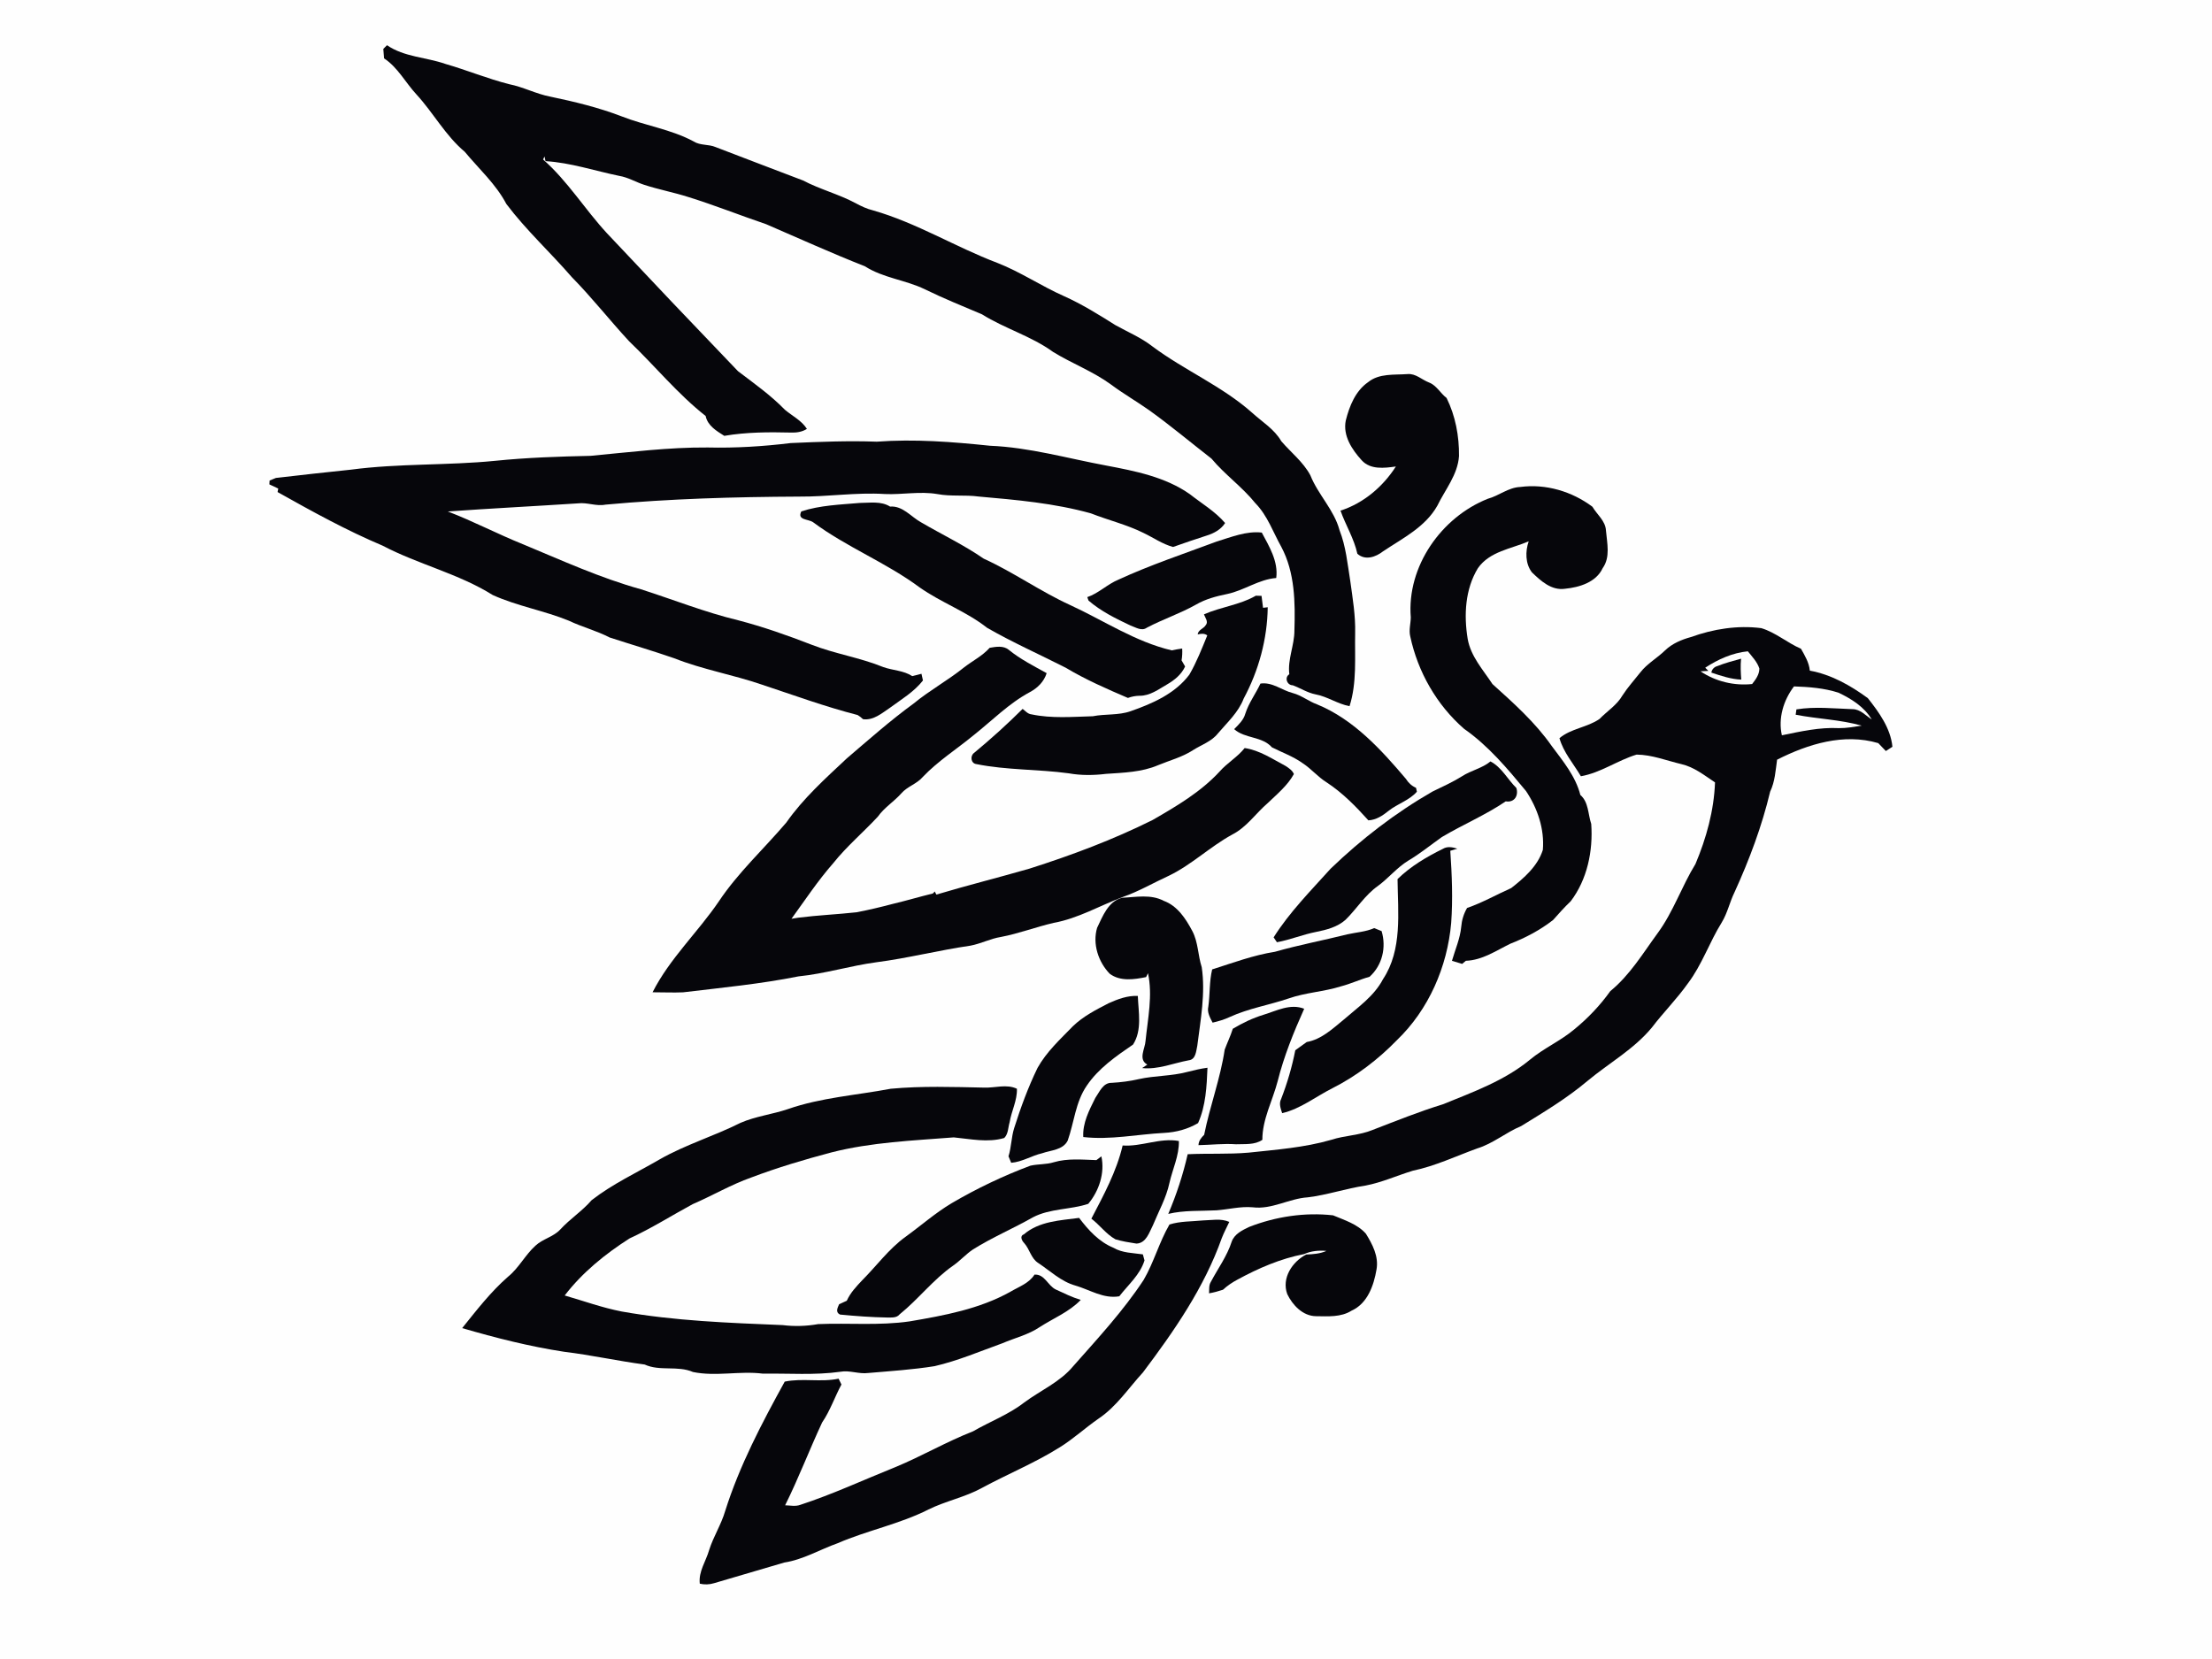 <?xml version="1.0" encoding="UTF-8" ?>
<!DOCTYPE svg PUBLIC "-//W3C//DTD SVG 1.1//EN" "http://www.w3.org/Graphics/SVG/1.1/DTD/svg11.dtd">
<svg width="800pt" height="600pt" viewBox="0 0 800 600" version="1.1" xmlns="http://www.w3.org/2000/svg">
<path fill="#fefefe" d=" M 0.00 0.00 L 800.00 0.00 L 800.00 600.00 L 0.00 600.00 L 0.00 0.00 Z" />
<path fill="#06060b" d=" M 138.63 17.70 C 138.97 17.36 139.63 16.69 139.96 16.35 C 146.18 20.64 154.10 20.68 161.06 23.11 C 168.83 25.35 176.32 28.47 184.16 30.45 C 189.23 31.45 193.85 33.95 198.93 34.93 C 207.70 36.76 216.46 38.87 224.84 42.09 C 233.39 45.46 242.70 46.76 250.86 51.15 C 253.27 52.69 256.27 52.09 258.83 53.20 C 269.34 57.29 279.91 61.22 290.43 65.27 C 296.55 68.49 303.33 70.21 309.43 73.47 C 311.44 74.56 313.52 75.55 315.76 76.09 C 331.49 80.58 345.50 89.31 360.73 95.09 C 369.11 98.36 376.59 103.46 384.80 107.10 C 391.33 110.02 397.40 113.81 403.44 117.61 C 407.93 120.10 412.73 122.11 416.81 125.30 C 428.39 133.94 441.97 139.62 452.83 149.26 C 456.46 152.57 460.88 155.19 463.39 159.56 C 466.89 163.65 471.33 167.07 473.91 171.90 C 476.69 178.91 482.49 184.37 484.46 191.76 C 486.77 197.62 487.34 203.93 488.34 210.10 C 489.20 216.38 490.27 222.66 490.11 229.02 C 489.93 237.82 490.79 246.87 488.08 255.40 C 483.75 254.59 480.08 251.91 475.76 251.12 C 472.83 250.54 470.31 248.86 467.55 247.84 C 465.47 247.85 464.43 245.00 466.30 243.85 C 465.62 238.47 468.15 233.41 468.14 228.05 C 468.46 217.86 468.33 207.05 463.42 197.82 C 460.42 192.46 458.40 186.44 454.01 181.98 C 449.26 176.08 442.99 171.67 438.15 165.87 C 430.64 160.04 423.35 153.90 415.61 148.36 C 411.08 145.16 406.26 142.39 401.81 139.07 C 395.31 134.32 387.68 131.47 380.85 127.27 C 372.96 121.54 363.38 118.84 355.15 113.68 C 348.24 110.74 341.27 107.95 334.52 104.64 C 327.51 101.22 319.43 100.57 312.80 96.30 C 300.76 91.58 288.99 86.21 277.10 81.09 C 267.71 77.90 258.50 74.23 249.03 71.28 C 243.73 69.58 238.23 68.56 232.94 66.83 C 229.91 65.84 227.14 64.13 223.96 63.61 C 215.08 61.78 206.38 58.83 197.29 58.28 L 196.94 56.58 C 196.81 56.86 196.55 57.41 196.42 57.68 C 205.28 65.47 211.52 75.70 219.49 84.33 C 235.20 101.05 251.01 117.69 266.90 134.24 C 272.71 138.66 278.74 142.92 283.84 148.17 C 286.53 150.45 289.88 152.04 291.83 155.11 C 290.09 156.23 288.04 156.52 286.01 156.44 C 277.98 156.24 269.88 156.28 261.95 157.63 C 259.16 155.87 255.92 153.96 255.21 150.45 C 245.05 142.46 236.88 132.35 227.56 123.45 C 220.49 115.82 214.10 107.64 206.80 100.22 C 199.05 91.27 190.27 83.24 183.13 73.77 C 179.36 66.59 173.21 61.08 168.09 54.90 C 161.10 49.04 156.76 40.84 150.64 34.18 C 146.66 29.90 143.87 24.37 138.91 21.11 C 138.82 19.97 138.73 18.83 138.63 17.70 Z" />
<path fill="#06060b" d=" M 494.80 138.21 C 498.81 134.95 504.26 135.65 509.06 135.29 C 512.00 135.02 514.23 137.34 516.81 138.33 C 519.56 139.37 520.90 142.21 523.17 143.92 C 526.39 150.43 527.74 157.71 527.67 164.94 C 527.21 171.69 522.68 177.03 519.83 182.90 C 515.46 190.65 507.30 194.64 500.20 199.40 C 497.54 201.47 493.75 202.81 490.91 200.28 C 489.71 194.76 486.67 189.95 484.81 184.68 C 493.13 181.99 500.16 176.03 504.84 168.71 C 500.68 169.30 495.60 169.94 492.47 166.46 C 488.95 162.60 485.60 157.56 486.72 152.07 C 488.03 146.86 490.22 141.37 494.80 138.21 Z" />
<path fill="#06060b" d=" M 317.09 159.74 C 330.75 158.72 344.44 159.79 358.03 161.21 C 372.28 161.79 386.06 165.77 400.02 168.36 C 410.50 170.35 421.42 172.46 430.32 178.72 C 434.63 182.12 439.47 184.94 443.08 189.16 C 441.57 191.52 438.98 192.92 436.37 193.71 C 432.30 194.99 428.28 196.42 424.25 197.82 C 420.39 196.77 417.11 194.43 413.54 192.73 C 407.47 189.72 400.84 188.14 394.56 185.67 C 381.34 181.98 367.58 180.78 353.96 179.58 C 349.00 178.90 343.95 179.62 339.02 178.69 C 332.70 177.60 326.33 178.96 319.99 178.67 C 309.65 178.02 299.36 179.68 289.02 179.60 C 265.64 179.71 242.26 180.36 218.97 182.51 C 215.61 183.18 212.37 181.62 209.01 182.05 C 193.32 183.07 177.63 183.87 161.95 184.98 C 171.19 188.52 179.97 193.15 189.15 196.84 C 203.22 202.68 217.12 209.05 231.84 213.13 C 243.54 216.87 255.00 221.45 266.97 224.33 C 276.02 226.69 284.84 229.80 293.55 233.18 C 302.00 236.48 311.06 237.83 319.46 241.26 C 322.91 242.49 326.80 242.47 329.93 244.53 C 331.03 244.25 332.15 243.97 333.26 243.68 C 333.39 244.29 333.67 245.49 333.80 246.10 C 330.58 250.22 326.03 252.90 321.89 255.96 C 318.94 257.92 315.94 260.61 312.13 260.11 C 311.53 259.52 310.87 259.02 310.17 258.60 C 298.43 255.59 287.04 251.41 275.54 247.60 C 265.12 244.02 254.15 242.15 243.90 238.09 C 236.14 235.40 228.25 233.08 220.45 230.54 C 215.73 228.08 210.54 226.78 205.75 224.49 C 196.77 220.82 187.06 219.21 178.20 215.20 C 165.83 207.45 151.30 204.13 138.41 197.36 C 125.28 191.82 112.79 184.92 100.39 177.96 C 100.45 177.64 100.57 177.00 100.63 176.69 C 99.56 176.18 98.49 175.68 97.42 175.18 C 97.44 174.83 97.48 174.14 97.50 173.79 C 98.07 173.56 99.20 173.09 99.77 172.86 C 108.81 171.78 117.87 170.82 126.93 169.86 C 144.23 167.56 161.74 168.38 179.09 166.66 C 190.55 165.49 202.08 165.11 213.59 164.86 C 227.69 163.55 241.79 161.73 255.97 161.84 C 266.00 162.08 276.02 161.45 285.98 160.24 C 296.34 159.79 306.72 159.35 317.09 159.74 Z" />
<path fill="#06060b" d=" M 549.82 176.12 C 559.05 174.89 568.56 177.74 575.92 183.27 C 577.58 186.11 580.65 188.38 580.82 191.89 C 581.20 196.41 582.49 201.45 579.63 205.48 C 577.25 210.61 571.19 212.42 566.02 212.93 C 561.14 213.65 557.27 210.12 554.04 207.00 C 551.62 203.85 551.62 199.40 552.87 195.78 C 546.54 198.49 538.77 199.41 534.51 205.48 C 529.87 213.07 529.39 222.49 530.81 231.08 C 531.91 237.38 536.36 242.23 539.77 247.40 C 547.43 254.32 555.28 261.30 561.23 269.84 C 565.30 275.31 569.84 280.76 571.56 287.52 C 574.57 290.09 574.30 294.47 575.49 297.98 C 576.19 307.71 574.06 318.10 568.04 325.98 C 565.79 328.10 563.75 330.43 561.69 332.73 C 557.01 336.38 551.70 339.18 546.18 341.33 C 541.04 343.85 536.07 347.27 530.15 347.48 C 529.81 347.76 529.14 348.33 528.81 348.61 C 527.57 348.25 526.34 347.88 525.12 347.49 C 526.29 343.41 528.06 339.47 528.47 335.21 C 528.67 332.79 529.36 330.47 530.59 328.38 C 536.12 326.47 541.21 323.56 546.55 321.18 C 551.25 317.51 556.12 313.25 557.99 307.38 C 558.63 299.85 556.06 292.30 551.90 286.09 C 545.16 277.95 538.25 269.69 529.52 263.60 C 519.60 254.98 512.76 242.97 510.03 230.14 C 509.47 227.86 510.20 225.57 510.23 223.28 C 508.74 204.90 521.26 187.05 538.11 180.38 C 542.15 179.28 545.52 176.29 549.82 176.12 Z" />
<path fill="#06060b" d=" M 289.81 184.95 C 296.65 182.72 303.89 182.51 310.99 181.89 C 314.66 181.88 318.61 181.15 321.91 183.21 C 326.45 182.85 329.43 186.86 333.07 188.88 C 340.62 193.30 348.56 197.07 355.78 202.05 C 366.56 206.95 376.26 213.91 387.05 218.83 C 399.24 224.44 410.56 232.10 423.79 235.22 C 425.02 234.94 426.28 234.72 427.55 234.55 C 427.64 235.98 427.57 237.41 427.33 238.83 C 427.65 239.38 428.29 240.48 428.61 241.04 C 427.30 243.92 424.82 245.93 422.15 247.49 C 419.01 249.29 415.89 251.70 412.10 251.63 C 410.66 251.66 409.27 251.92 407.93 252.42 C 400.27 249.14 392.59 245.78 385.43 241.49 C 375.95 236.67 366.21 232.35 356.99 227.05 C 349.50 221.14 340.36 217.92 332.59 212.44 C 320.46 203.44 306.17 197.87 294.05 188.86 C 292.27 187.65 288.19 188.16 289.81 184.95 Z" />
<path fill="#06060b" d=" M 440.03 195.85 C 445.32 194.25 450.72 191.98 456.34 192.61 C 459.05 197.68 462.35 203.04 461.57 209.04 C 455.23 209.53 449.96 213.55 443.82 214.83 C 439.93 215.62 436.03 216.64 432.57 218.65 C 426.85 221.89 420.56 223.94 414.76 227.02 C 412.87 228.38 410.73 226.86 408.88 226.24 C 403.56 223.73 398.15 221.07 393.68 217.20 L 393.23 215.96 C 397.35 214.56 400.48 211.30 404.49 209.64 C 416.03 204.32 428.13 200.30 440.03 195.85 Z" />
<path fill="#06060b" d=" M 435.42 222.20 C 441.51 219.48 448.39 218.81 454.19 215.44 C 454.71 215.45 455.74 215.48 456.25 215.50 C 456.43 216.94 456.62 218.38 456.80 219.82 C 457.23 219.77 458.07 219.67 458.49 219.62 C 458.34 231.13 455.24 242.50 449.80 252.63 C 447.90 257.64 443.85 261.28 440.46 265.27 C 438.14 268.20 434.48 269.37 431.43 271.32 C 427.58 273.83 423.07 274.99 418.86 276.73 C 412.91 279.29 406.34 279.44 399.99 279.88 C 395.52 280.42 390.96 280.48 386.53 279.68 C 375.43 278.17 364.08 278.56 353.09 276.34 C 351.09 276.08 350.80 273.34 352.30 272.29 C 358.38 267.25 364.25 261.95 369.85 256.38 C 370.85 257.13 371.72 258.24 373.07 258.36 C 380.36 259.90 387.84 259.24 395.21 259.04 C 399.75 258.14 404.47 258.77 408.89 257.22 C 416.80 254.45 424.98 250.89 430.15 243.99 C 432.76 239.49 434.66 234.61 436.63 229.80 C 435.60 229.00 434.33 229.16 433.16 229.45 C 433.33 227.76 435.30 227.39 436.07 226.09 C 437.12 224.93 435.88 223.37 435.42 222.20 Z" />
<path fill="#06060b" d=" M 611.51 230.41 C 619.64 227.48 628.40 226.07 637.01 227.18 C 642.21 228.75 646.38 232.50 651.34 234.62 C 652.75 237.10 654.28 239.64 654.55 242.55 C 662.31 243.96 669.26 247.91 675.53 252.50 C 679.60 257.64 683.76 263.40 684.42 270.08 C 683.83 270.47 682.63 271.23 682.04 271.62 C 681.11 270.66 680.20 269.71 679.30 268.76 C 666.83 265.08 653.90 269.08 642.71 274.75 C 642.15 278.67 641.95 282.67 640.20 286.30 C 637.22 298.81 632.69 310.88 627.37 322.57 C 625.58 326.16 624.79 330.18 622.68 333.63 C 618.23 340.77 615.55 348.93 610.43 355.68 C 606.47 361.28 601.59 366.13 597.45 371.59 C 590.94 379.48 581.86 384.49 574.09 390.97 C 566.69 397.20 558.37 402.20 550.17 407.25 C 544.63 409.55 539.99 413.59 534.24 415.35 C 526.52 418.15 519.03 421.73 510.95 423.41 C 505.24 425.15 499.74 427.66 493.85 428.78 C 486.82 429.82 480.05 432.17 472.99 433.03 C 466.19 433.46 459.95 437.53 453.01 436.63 C 448.61 436.25 444.30 437.40 439.95 437.73 C 434.13 438.03 428.22 437.65 422.52 439.02 C 425.48 432.05 427.86 424.83 429.54 417.44 C 436.87 417.09 444.23 417.50 451.55 416.87 C 461.59 415.79 471.72 415.05 481.47 412.23 C 486.38 410.62 491.69 410.64 496.49 408.63 C 504.89 405.40 513.24 402.02 521.85 399.38 C 532.76 394.93 544.13 390.85 553.33 383.25 C 558.32 379.10 564.36 376.48 569.33 372.31 C 574.26 368.28 578.70 363.63 582.39 358.45 C 589.47 352.68 594.22 344.71 599.56 337.42 C 605.21 329.72 608.21 320.55 613.19 312.47 C 617.12 303.11 619.88 293.17 620.26 282.97 C 616.42 280.41 612.68 277.40 608.08 276.35 C 602.71 275.08 597.47 272.96 591.89 272.91 C 584.98 275.01 578.95 279.48 571.75 280.74 C 569.08 276.22 565.43 272.09 564.00 266.97 C 568.20 263.43 574.07 263.10 578.50 260.01 C 581.25 257.17 584.78 255.01 586.78 251.52 C 588.69 248.57 591.06 245.95 593.24 243.19 C 595.72 239.98 599.36 238.01 602.23 235.19 C 604.80 232.74 608.12 231.34 611.51 230.41 Z" />
<path fill="#06060b" d=" M 348.50 241.50 C 351.61 239.05 355.26 237.28 357.93 234.29 C 360.19 233.89 362.93 233.41 364.85 235.03 C 369.03 238.43 373.86 240.86 378.54 243.46 C 377.56 246.54 375.27 248.81 372.47 250.31 C 364.85 254.39 358.78 260.64 352.05 265.96 C 345.97 270.97 339.24 275.22 333.78 280.95 C 331.61 283.53 328.15 284.40 325.96 286.95 C 323.30 289.94 319.79 292.07 317.48 295.36 C 312.19 301.05 306.21 306.09 301.36 312.17 C 295.82 318.48 291.17 325.50 286.25 332.29 C 287.07 332.14 287.91 332.02 288.74 331.89 C 295.75 331.00 302.82 330.70 309.85 329.93 C 314.22 329.08 318.56 328.05 322.87 326.91 C 327.74 325.76 332.53 324.32 337.39 323.14 C 337.56 322.96 337.90 322.60 338.07 322.42 C 338.21 322.70 338.51 323.26 338.65 323.54 C 349.79 320.21 361.09 317.39 372.27 314.17 C 387.50 309.32 402.53 303.71 416.84 296.57 C 425.48 291.59 434.23 286.45 441.07 279.06 C 443.82 275.91 447.56 273.82 450.15 270.54 C 455.61 271.35 460.25 274.54 465.03 277.06 C 466.14 277.81 467.43 278.63 467.95 279.95 C 465.65 284.11 461.89 287.18 458.51 290.43 C 454.15 294.17 450.90 299.15 445.67 301.82 C 437.69 306.17 431.08 312.66 422.89 316.65 C 417.25 319.22 411.88 322.40 406.00 324.43 C 397.72 327.57 389.90 332.16 381.11 333.76 C 374.68 335.24 368.49 337.63 362.01 338.86 C 358.20 339.46 354.76 341.30 350.98 342.01 C 339.59 343.65 328.40 346.53 316.98 348.01 C 307.49 349.28 298.32 352.17 288.79 353.12 C 274.98 355.88 260.97 357.21 247.01 358.89 C 243.34 359.05 239.68 358.85 236.01 358.87 C 242.20 346.65 252.36 337.21 259.99 325.98 C 266.96 315.54 276.27 307.01 284.37 297.50 C 290.49 288.74 298.49 281.57 306.24 274.30 C 314.18 267.52 321.99 260.58 330.44 254.43 C 336.16 249.71 342.71 246.14 348.50 241.50 Z" />
<path fill="#fefefe" d=" M 616.72 241.48 C 621.37 238.44 626.55 236.11 632.13 235.55 C 633.68 237.51 635.52 239.35 636.30 241.79 C 636.29 243.98 634.96 245.75 633.68 247.39 C 627.16 248.08 620.45 246.46 615.02 242.80 C 615.73 242.76 617.14 242.67 617.84 242.63 C 617.56 242.34 617.00 241.76 616.72 241.48 Z" />
<path fill="#06060b" d=" M 621.05 240.92 C 623.85 239.78 626.78 239.04 629.69 238.22 C 629.42 240.74 629.57 243.27 629.75 245.79 C 626.01 245.64 622.45 244.42 618.94 243.26 C 619.08 242.14 619.96 241.20 621.05 240.92 Z" />
<path fill="#06060b" d=" M 455.86 247.22 C 460.20 246.59 463.57 249.66 467.56 250.66 C 470.71 251.49 473.27 253.64 476.33 254.74 C 489.56 260.19 499.42 271.01 508.47 281.69 C 509.36 283.11 510.56 284.25 512.12 284.92 C 512.20 285.27 512.36 285.98 512.44 286.33 C 509.67 289.49 505.46 290.66 502.23 293.23 C 500.10 294.95 497.73 296.54 494.90 296.69 C 490.32 291.62 485.54 286.71 479.77 282.94 C 476.57 280.95 474.16 277.96 470.99 275.93 C 467.61 273.53 463.69 272.15 460.03 270.30 C 456.43 266.21 450.22 267.20 446.35 263.70 C 448.00 262.05 449.76 260.40 450.40 258.07 C 451.65 254.17 454.15 250.89 455.86 247.22 Z" />
<path fill="#fefefe" d=" M 644.44 265.93 C 643.03 259.76 645.04 253.20 648.82 248.25 C 654.23 248.42 659.71 248.85 664.89 250.51 C 669.58 252.73 674.22 255.63 676.94 260.21 C 674.74 258.77 672.81 256.49 670.00 256.48 C 663.23 256.25 656.45 255.46 649.70 256.56 C 649.63 257.05 649.50 258.01 649.43 258.49 C 657.35 260.02 665.54 260.24 673.32 262.44 C 670.57 262.86 667.83 263.37 665.05 263.34 C 658.08 262.97 651.22 264.54 644.44 265.93 Z" />
<path fill="#06060b" d=" M 528.74 280.76 C 532.01 278.62 536.01 277.89 539.05 275.38 C 543.14 277.52 545.22 281.85 548.42 284.99 C 549.28 287.81 547.66 290.34 544.57 289.82 C 537.25 294.79 529.05 298.22 521.47 302.73 C 517.42 305.59 513.59 308.74 509.31 311.27 C 505.23 313.76 502.21 317.57 498.38 320.39 C 493.68 323.68 490.68 328.68 486.64 332.65 C 483.70 335.27 479.77 336.29 476.00 337.04 C 471.19 337.97 466.64 339.89 461.82 340.77 C 461.52 340.33 460.92 339.45 460.62 339.01 C 466.39 329.88 474.03 322.18 481.22 314.19 C 492.35 303.47 504.70 293.95 518.11 286.26 C 521.70 284.51 525.35 282.88 528.74 280.76 Z" />
<path fill="#06060b" d=" M 521.80 307.02 C 523.45 305.99 525.33 306.40 527.07 306.93 C 526.43 307.12 525.15 307.50 524.52 307.70 C 525.11 316.38 525.47 325.12 524.84 333.81 C 523.45 349.63 516.72 365.13 505.21 376.19 C 498.43 383.16 490.59 389.16 481.90 393.56 C 475.86 396.59 470.40 401.02 463.71 402.59 C 463.18 400.95 462.47 399.14 463.33 397.48 C 465.55 391.76 467.28 385.86 468.46 379.83 C 469.85 378.85 471.23 377.87 472.60 376.86 C 477.89 375.92 481.91 372.09 485.91 368.82 C 491.04 364.33 496.94 360.33 500.18 354.14 C 507.25 343.46 505.56 330.04 505.44 317.93 C 510.15 313.33 515.92 309.90 521.80 307.02 Z" />
<path fill="#06060b" d=" M 396.78 335.56 C 398.81 331.35 400.79 325.96 405.82 324.69 C 410.85 324.46 416.19 323.32 420.88 325.80 C 425.86 327.62 428.86 332.28 431.23 336.74 C 433.36 340.78 433.23 345.50 434.62 349.79 C 436.03 359.25 434.20 368.79 433.02 378.19 C 432.58 380.14 432.50 383.19 429.92 383.47 C 424.30 384.51 418.87 386.89 413.06 386.28 L 414.95 385.03 C 411.53 383.15 414.13 379.28 414.30 376.47 C 415.12 368.37 416.93 360.06 415.19 351.97 C 415.01 352.32 414.67 353.03 414.50 353.38 C 410.17 354.25 405.16 355.01 401.36 352.18 C 397.22 347.93 395.06 341.35 396.78 335.56 Z" />
<path fill="#06060b" d=" M 487.27 337.92 C 490.52 337.18 493.92 337.02 497.00 335.66 C 497.67 335.94 499.01 336.48 499.68 336.75 C 501.44 342.64 499.93 349.10 495.33 353.26 C 491.82 354.23 488.52 355.81 484.99 356.72 C 478.78 358.69 472.16 358.95 466.01 361.12 C 458.97 363.50 451.53 364.70 444.74 367.82 C 442.77 368.75 440.67 369.36 438.55 369.85 C 437.64 368.04 436.49 366.16 437.01 364.04 C 437.63 359.57 437.33 354.99 438.40 350.60 C 445.89 348.22 453.31 345.45 461.11 344.22 C 469.74 341.75 478.57 340.10 487.27 337.92 Z" />
<path fill="#06060b" d=" M 400.93 362.84 C 404.26 361.35 407.79 360.00 411.51 360.20 C 411.72 366.05 413.14 372.54 409.78 377.78 C 403.62 381.99 397.22 386.41 393.00 392.71 C 388.96 398.62 388.48 405.93 386.15 412.51 C 384.43 415.95 380.08 415.96 376.87 417.10 C 373.06 417.98 369.66 420.23 365.71 420.54 C 365.47 419.95 364.98 418.78 364.74 418.19 C 365.79 414.85 365.74 411.29 366.80 407.96 C 369.15 400.55 371.83 393.23 375.23 386.24 C 378.46 380.41 383.45 375.86 388.05 371.13 C 391.75 367.55 396.40 365.18 400.93 362.84 Z" />
<path fill="#06060b" d=" M 456.98 367.00 C 461.73 365.55 466.65 362.86 471.68 364.83 C 467.87 373.32 464.36 381.96 462.09 391.01 C 460.26 398.06 456.51 404.85 456.55 412.23 C 453.77 414.15 450.19 413.70 446.99 413.84 C 442.47 413.52 437.97 414.07 433.45 414.16 C 433.49 412.61 434.44 411.45 435.50 410.42 C 437.57 400.04 441.37 390.07 442.93 379.60 C 443.87 377.07 445.05 374.64 445.86 372.07 C 449.37 369.97 453.07 368.19 456.98 367.00 Z" />
<path fill="#06060b" d=" M 429.44 387.67 C 431.83 387.06 434.24 386.48 436.70 386.16 C 436.42 392.89 436.11 399.92 433.30 406.18 C 429.57 408.39 425.33 409.51 421.02 409.73 C 411.27 410.23 401.57 412.35 391.78 411.22 C 391.49 406.12 393.94 401.49 396.14 397.07 C 397.66 394.90 398.94 391.51 402.10 391.62 C 405.38 391.43 408.64 391.03 411.84 390.28 C 417.64 388.98 423.68 389.22 429.44 387.67 Z" />
<path fill="#06060b" d=" M 355.97 393.35 C 359.90 393.49 364.05 391.98 367.78 393.76 C 367.93 397.98 365.81 401.77 365.15 405.87 C 364.57 407.77 364.69 410.07 363.20 411.57 C 357.23 413.34 350.97 411.92 344.94 411.35 C 330.15 412.51 315.19 413.09 300.75 416.77 C 290.95 419.36 281.23 422.25 271.75 425.84 C 264.39 428.43 257.64 432.43 250.49 435.51 C 242.89 439.62 235.56 444.28 227.69 447.89 C 218.89 453.50 210.62 460.20 204.23 468.53 C 211.07 470.50 217.77 472.94 224.78 474.31 C 244.00 477.74 263.58 478.43 283.06 479.24 C 287.35 479.77 291.66 479.63 295.91 478.88 C 306.93 478.41 318.04 479.49 329.00 477.89 C 341.48 475.76 354.24 473.43 365.42 467.18 C 368.48 465.36 372.17 464.13 374.14 460.98 C 377.83 460.74 378.93 464.96 381.85 466.37 C 384.80 467.73 387.74 469.18 390.87 470.13 C 386.70 474.48 380.99 476.74 376.02 479.96 C 371.91 482.74 367.02 483.87 362.52 485.81 C 354.40 488.73 346.42 492.15 338.00 494.09 C 330.06 495.36 322.03 495.87 314.03 496.56 C 310.64 497.02 307.33 495.50 303.95 496.11 C 294.66 497.42 285.26 496.65 275.92 496.80 C 267.52 495.72 258.96 497.93 250.62 496.20 C 245.04 493.78 238.68 496.03 233.15 493.50 C 223.39 492.21 213.76 490.06 203.98 488.88 C 191.50 486.97 179.25 483.86 167.15 480.33 C 172.36 473.86 177.44 467.25 183.73 461.75 C 187.66 458.57 189.92 453.89 193.65 450.52 C 196.30 448.04 200.16 447.34 202.64 444.65 C 206.14 440.82 210.58 438.00 213.97 434.06 C 221.54 428.17 230.33 424.10 238.59 419.30 C 247.90 413.98 258.25 410.89 267.80 406.10 C 273.26 403.71 279.26 403.04 284.89 401.14 C 296.91 396.94 309.72 396.11 322.16 393.76 C 333.39 392.72 344.71 393.11 355.97 393.35 Z" />
<path fill="#06060b" d=" M 406.02 414.28 C 412.82 414.78 419.51 411.40 426.36 412.66 C 426.48 417.94 424.08 422.79 422.94 427.84 C 421.79 433.23 419.05 438.05 416.98 443.11 C 415.62 445.71 414.57 449.59 411.02 449.76 C 408.46 449.37 405.89 448.96 403.42 448.22 C 400.05 446.35 397.76 443.06 394.71 440.75 C 399.15 432.23 403.81 423.70 406.02 414.28 Z" />
<path fill="#06060b" d=" M 396.53 419.57 C 396.98 419.23 397.88 418.55 398.33 418.20 C 399.64 424.26 397.47 430.73 393.59 435.38 C 387.13 437.54 379.73 437.01 373.55 440.27 C 366.42 444.32 358.82 447.52 351.87 451.89 C 349.33 453.59 347.29 455.92 344.78 457.68 C 337.55 462.70 332.19 469.84 325.37 475.34 C 324.26 476.72 322.47 476.46 320.91 476.50 C 315.19 476.40 309.48 475.98 303.81 475.43 C 302.04 474.57 302.92 473.00 303.48 471.69 C 304.40 471.27 305.32 470.85 306.25 470.43 C 307.54 467.53 309.75 465.22 311.90 462.95 C 317.08 457.75 321.44 451.70 327.44 447.35 C 333.06 443.29 338.27 438.66 344.25 435.11 C 353.30 429.81 362.81 425.27 372.63 421.59 C 375.42 420.95 378.36 421.20 381.12 420.34 C 386.14 418.86 391.40 419.41 396.53 419.57 Z" />
<path fill="#06060b" d=" M 451.83 443.71 C 461.40 439.99 471.91 438.39 482.12 439.54 C 486.27 441.29 490.91 442.69 493.99 446.18 C 496.37 450.03 498.68 454.41 497.84 459.11 C 496.85 464.91 494.58 471.44 488.79 474.03 C 484.96 476.45 480.26 476.06 475.94 476.02 C 471.18 475.96 467.47 472.03 465.55 468.02 C 463.44 462.25 467.36 456.32 472.41 453.71 C 474.90 453.61 477.40 453.44 479.72 452.41 C 476.94 452.16 474.18 452.42 471.63 453.56 C 463.15 455.19 455.15 458.65 447.60 462.76 C 445.69 463.77 443.89 464.98 442.30 466.45 C 440.65 467.00 438.98 467.46 437.27 467.75 C 437.36 466.36 437.14 464.88 437.90 463.64 C 440.46 458.80 443.77 454.33 445.46 449.07 C 446.43 446.28 449.34 444.89 451.83 443.71 Z" />
<path fill="#06060b" d=" M 370.30 446.42 C 375.86 441.66 383.37 441.39 390.28 440.47 C 393.60 444.87 397.48 449.14 402.71 451.28 C 405.92 453.18 409.73 453.13 413.33 453.66 C 413.48 454.21 413.78 455.29 413.93 455.84 C 412.32 461.05 408.04 464.63 404.81 468.82 C 399.08 469.81 394.19 466.46 388.92 464.94 C 383.75 463.49 379.85 459.66 375.48 456.77 C 372.89 455.13 372.41 451.81 370.44 449.61 C 369.62 448.79 368.65 447.03 370.30 446.42 Z" />
<path fill="#06060b" d=" M 422.95 442.86 C 426.84 441.63 430.95 441.79 434.97 441.39 C 438.17 441.33 441.54 440.56 444.59 441.92 C 443.67 443.87 442.65 445.78 441.87 447.79 C 435.54 465.65 424.66 481.37 413.35 496.37 C 408.12 502.06 403.79 508.74 397.27 513.09 C 392.48 516.41 388.19 520.40 383.23 523.47 C 374.25 529.10 364.39 533.11 355.09 538.15 C 348.97 541.51 342.04 542.84 335.81 545.92 C 325.34 551.22 313.68 553.48 302.94 558.13 C 296.49 560.42 290.49 564.06 283.65 565.11 C 275.18 567.60 266.71 570.06 258.25 572.58 C 256.57 573.10 254.80 573.15 253.09 572.76 C 252.57 568.34 255.32 564.67 256.47 560.60 C 258.01 555.72 260.84 551.38 262.27 546.48 C 267.46 530.04 275.52 514.72 283.81 499.68 C 290.21 498.34 296.85 499.98 303.29 498.62 C 303.63 499.32 303.97 500.02 304.32 500.73 C 301.87 505.26 300.25 510.19 297.32 514.48 C 292.71 524.37 288.82 534.62 283.95 544.41 C 285.79 544.45 287.70 544.91 289.49 544.23 C 301.20 540.40 312.40 535.18 323.82 530.60 C 333.36 526.66 342.30 521.41 351.91 517.66 C 358.05 514.10 364.79 511.61 370.43 507.22 C 376.33 502.85 383.38 499.85 388.14 494.10 C 397.03 484.04 406.21 474.15 413.61 462.91 C 417.33 456.52 419.23 449.26 422.95 442.86 Z" />
</svg>
